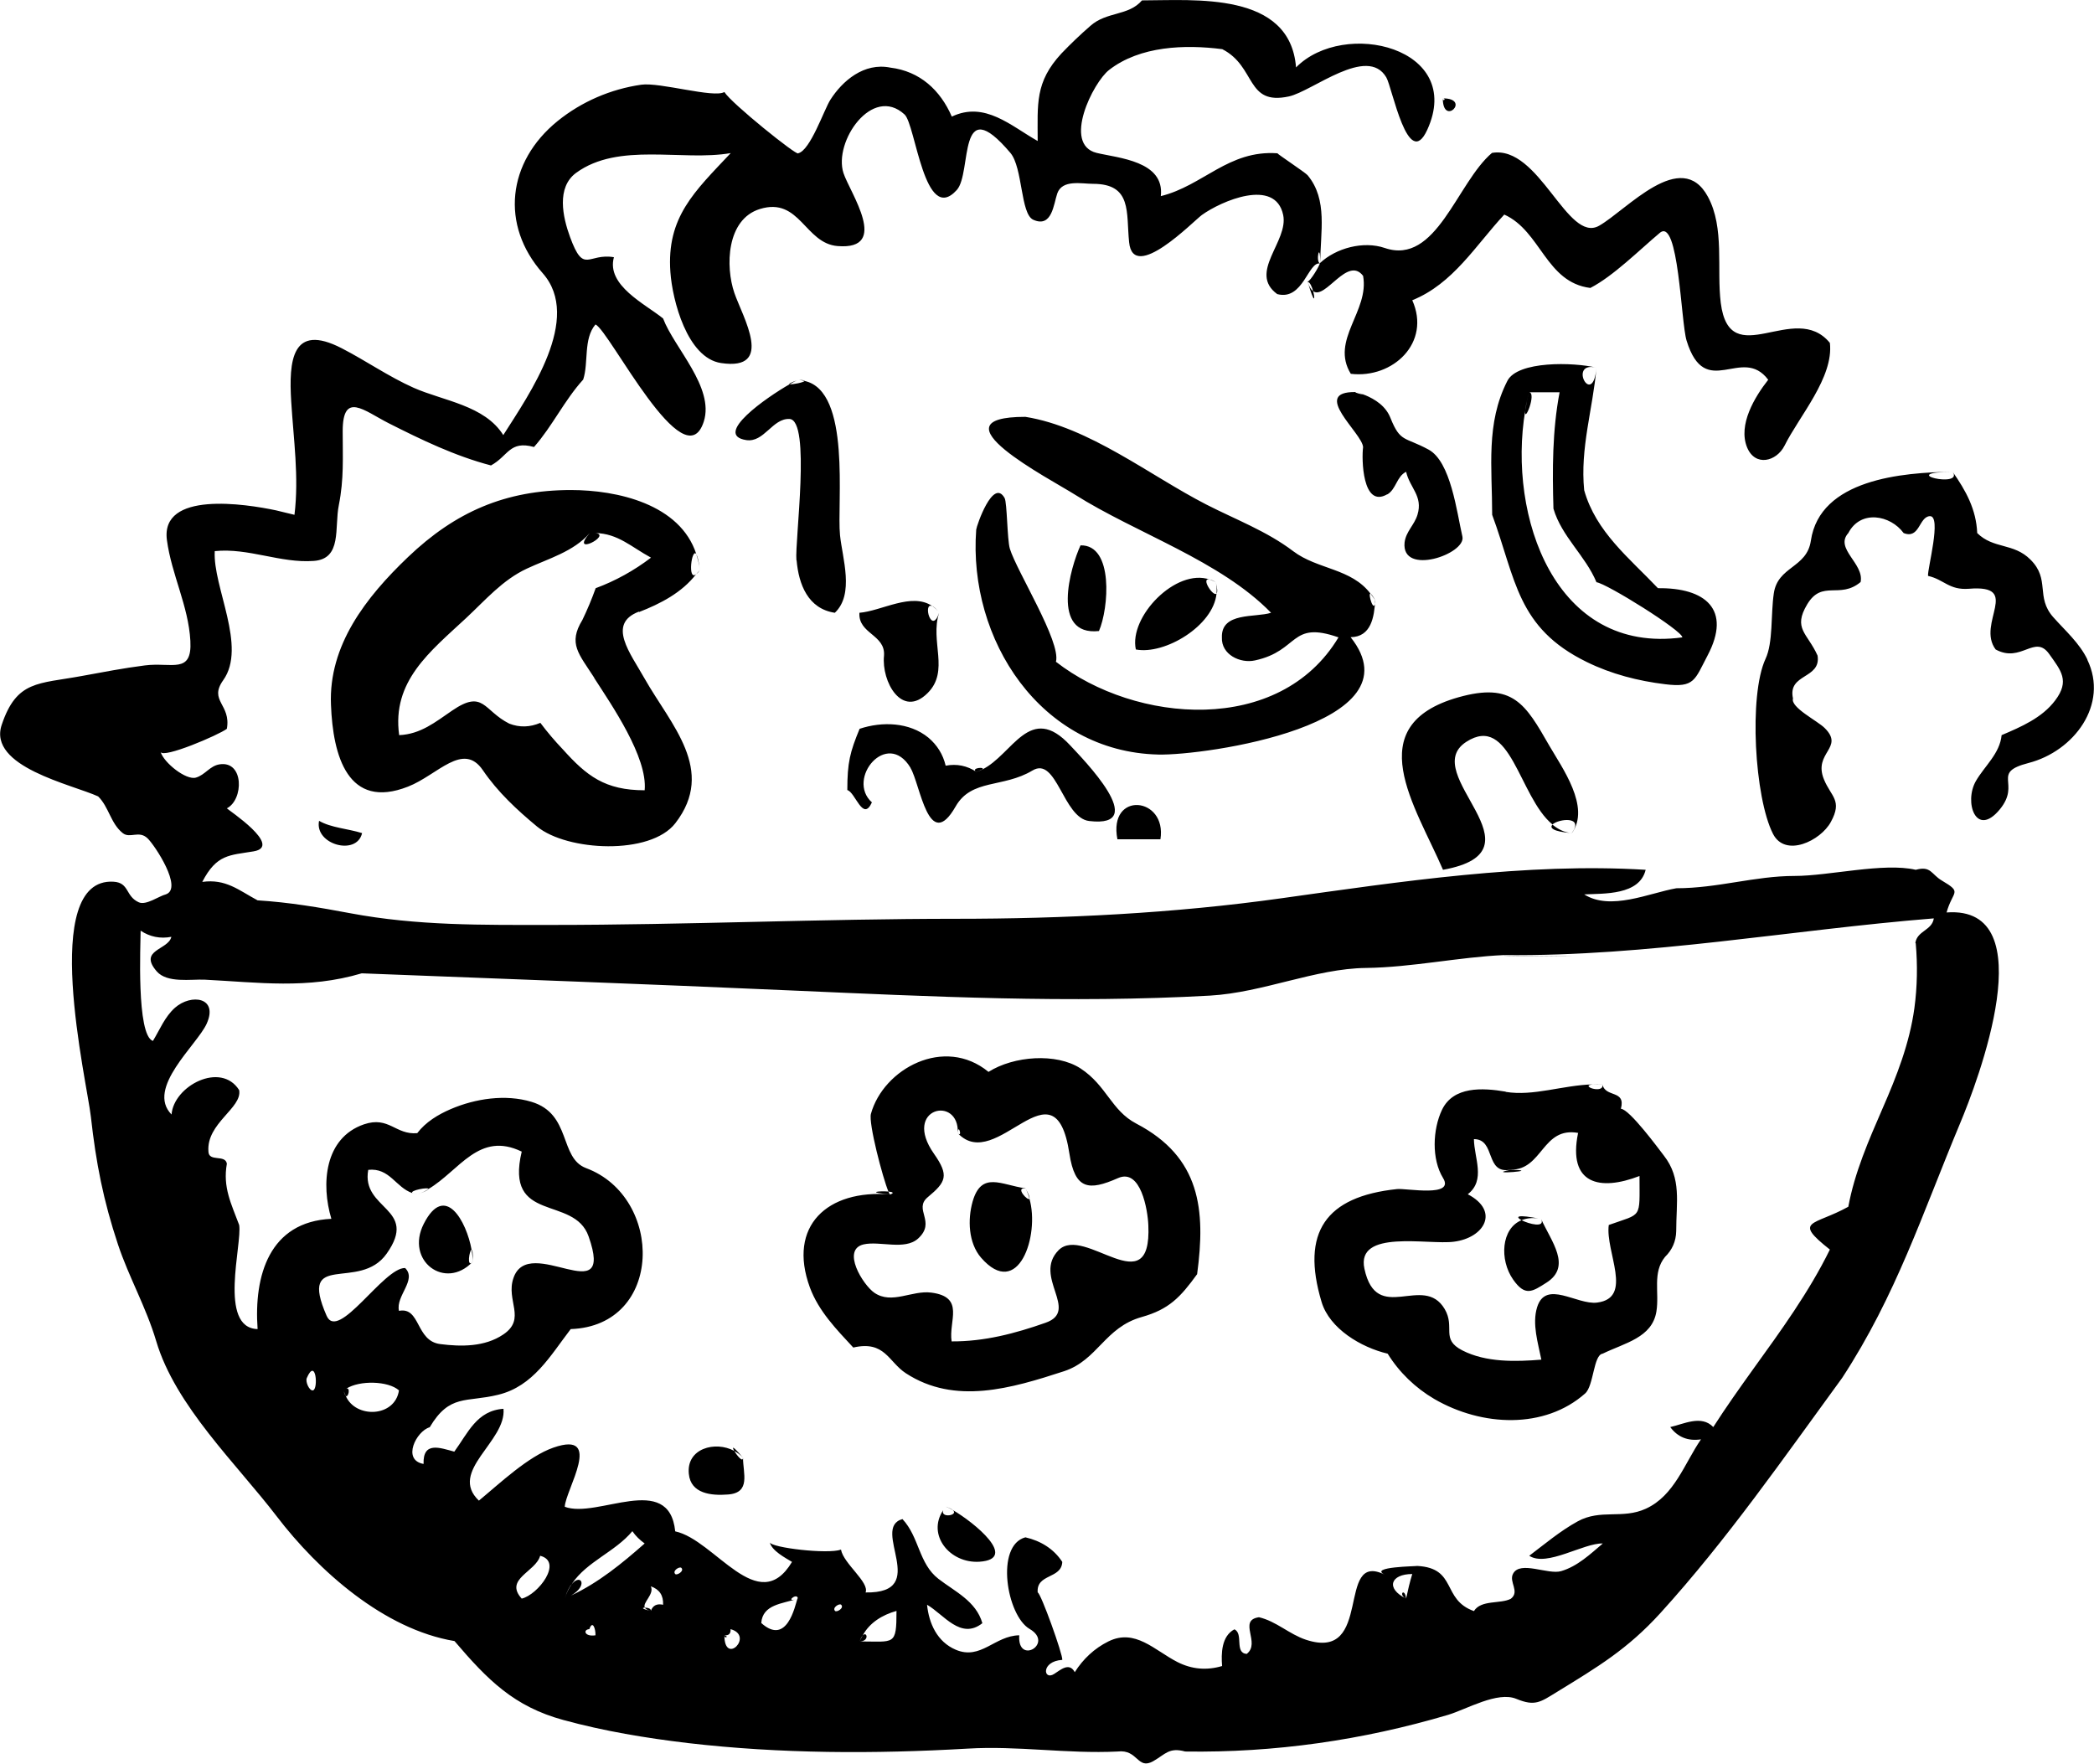 <?xml version="1.0" encoding="UTF-8"?>
<svg id="Layer_2" data-name="Layer 2" xmlns="http://www.w3.org/2000/svg" viewBox="0 0 109.01 91.81">
  <defs>
    <style>
      .cls-1 {
        fill-rule: evenodd;
      }
    </style>
  </defs>
  <g id="food_icons" data-name="food icons">
    <g id="salad">
      <path class="cls-1" d="M33.57,83.69c.04.07.12.13.31.17.03-.12-.17-.17-.31-.17ZM101.33,47.52c.32-1.17.86-1.03-.24-1.68-.56-.33-.56-.78-1.36-.56-1.67-.39-4.51.32-6.31.32-2.07,0-4,.64-6.15.64-1.42.25-3.43,1.19-4.8.32,1.03-.05,2.88.05,3.2-1.28-6.2-.38-12.8.62-18.95,1.48-5.61.79-11.4,1.07-16.96,1.07-6.94,0-14.03.32-21.07.32-3.56,0-6.95.05-10.46-.61-1.59-.3-3.19-.57-4.82-.67-.99-.53-1.65-1.13-2.88-.96.75-1.45,1.42-1.38,2.67-1.59,1.56-.26-1.33-2.16-1.39-2.24.88-.45.9-2.49-.38-2.29-.51.08-.75.55-1.23.69-.51.15-1.67-.77-1.84-1.34.11.37,3.03-.88,3.45-1.2.23-1.28-.96-1.45-.19-2.53,1.25-1.75-.55-4.86-.44-6.72,1.76-.18,3.42.64,5.16.51,1.48-.11,1.06-1.73,1.3-2.91.27-1.36.2-2.47.2-3.84,0-2.1,1.11-1.07,2.39-.42,1.72.87,3.46,1.71,5.33,2.2.91-.5.96-1.31,2.24-.96.96-1.09,1.58-2.43,2.56-3.51.29-.88,0-2.12.64-2.87.73.32,4.64,8.18,5.64,5.05.56-1.78-1.55-3.84-2.12-5.36-.92-.75-2.97-1.72-2.56-3.19-1.36-.23-1.56.92-2.28-1.04-.39-1.06-.72-2.59.31-3.35,2.22-1.62,5.52-.59,8.05-1.03-1.88,2-3.35,3.33-3.14,6.2.1,1.44.87,4.47,2.64,4.73,2.81.42,1.12-2.4.69-3.65-.47-1.37-.42-3.83,1.33-4.37,2.08-.64,2.34,1.8,4.05,1.93,2.75.22.63-2.79.3-3.8-.53-1.63,1.5-4.6,3.18-3.05.58.53,1.03,5.8,2.72,3.93.81-.9,0-5.22,2.79-1.93.65.77.52,3.18,1.19,3.48.98.44,1.06-.82,1.25-1.37.26-.74,1.27-.5,1.86-.5,2.05,0,1.72,1.5,1.88,3.04.21,2.14,3.35-1.1,3.79-1.42,1-.72,3.82-1.95,4.23,0,.29,1.38-1.84,3-.31,4.12,1.36.36,1.61-1.73,2.24-1.59-.27-.06,0-1.28,0,0,0-1.63.41-3.32-.66-4.6-.12-.14-1.57-1.1-1.57-1.14-2.55-.18-3.87,1.69-6.07,2.23.21-1.83-2.22-1.98-3.34-2.25-1.79-.44-.19-3.67.65-4.32,1.61-1.25,3.95-1.33,5.89-1.08,1.78.91,1.21,2.95,3.47,2.46,1.23-.27,4.08-2.68,5.07-.99.31.53,1.13,4.91,2.13,2.73,1.96-4.28-4.33-5.79-6.83-3.25C67.16-.46,62.18.02,59.45.02c-.7.82-1.84.57-2.69,1.33-.53.46-1.02.93-1.5,1.43-1.39,1.5-1.24,2.63-1.24,4.56-1.39-.78-2.75-2.09-4.47-1.27-.6-1.38-1.66-2.36-3.2-2.55-1.38-.28-2.5.7-3.12,1.67-.33.51-1.04,2.64-1.68,2.79-.04.16-3.49-2.61-3.84-3.19-.55.33-3.36-.52-4.33-.38-1.59.23-3.1.88-4.35,1.89-2.63,2.13-2.99,5.42-.78,7.92,2.08,2.35-.69,6.29-2.05,8.43-.97-1.55-3.12-1.78-4.66-2.46-1.32-.59-2.47-1.4-3.75-2.06-2.6-1.34-2.76.65-2.63,2.77.12,1.96.41,3.93.17,5.9-.32-.08-.64-.15-.95-.23-1.6-.34-6.04-1.03-5.69,1.55.24,1.79,1.12,3.42,1.22,5.24.1,1.76-.97,1.1-2.37,1.28-1.1.14-2.19.35-3.28.55-2.27.42-3.39.22-4.17,2.54-.74,2.19,3.67,3.11,5.02,3.73.56.55.65,1.41,1.28,1.91.38.3.84-.16,1.29.27.37.35,1.87,2.61.95,2.92-.34.08-1.03.59-1.41.41-.7-.32-.48-1.02-1.31-1.07-3.9-.23-1.38,10.42-1.18,12.23.27,2.43.65,4.36,1.41,6.65.56,1.69,1.46,3.25,1.99,5.03,1,3.38,4.19,6.4,6.27,9.12,2.17,2.84,5.59,5.89,9.26,6.5,1.73,2.03,3.1,3.41,5.67,4.11,2.12.58,4.3.94,6.48,1.2,4.82.56,9.71.57,14.55.29,2.63-.16,5.19.28,7.82.15,1.07-.13,1.02.98,1.86.5.63-.36.82-.73,1.66-.5,4.64.07,9.24-.59,13.69-1.91.96-.29,2.57-1.24,3.55-.83.97.4,1.25.17,2.11-.36,2.12-1.3,3.67-2.22,5.39-4.11,3.47-3.82,6.42-8.08,9.46-12.24,2.81-4.3,4.17-8.54,6.13-13.23.91-2.16,4.43-11.37-.69-11ZM16.29,72.38c-.19.03-.4-.45-.32-.64.48-1.12.61.59.32.64ZM18,72.67s-.08-.1-.11-.29c.02.11.07.19.11.29.13.11.26-.46.03-.38.68-.44,2.18-.41,2.74.09-.21,1.41-2.26,1.47-2.77.29ZM20.77,68.24c-.18-.78.95-1.61.32-2.23-1.12-.03-3.49,3.87-4.09,2.48-1.5-3.44,1.71-1.21,3.13-3.23,1.69-2.39-1.34-2.27-.96-4.36,1.12-.12,1.43.92,2.3,1.21-.17-.14.87-.33.83-.21,1.62-.96,2.63-3.03,4.86-1.95-.9,3.77,2.72,2.25,3.48,4.41,1.41,3.99-3.11-.18-3.91,2.17-.41,1.17.69,2.12-.53,2.94-.96.65-2.19.64-3.28.5-1.29-.16-1.02-1.95-2.15-1.73ZM27.16,83.22c-.93-1.02.73-1.39.96-2.23,1.21.31-.11,2.03-.96,2.23ZM29.78,82.44c-.16.23-.29.48-.38.78.11-.38.25-.63.38-.78.77-1.15,2.24-1.65,3.14-2.73.17.25.39.46.64.64-1.18,1.04-2.4,2.04-3.83,2.71.9-.53.51-1.14.06-.62ZM30.68,84.81c.17-.49.33-.02.32.32-.58.09-.66-.3-.32-.32ZM33.88,83.86c-.51-.11-.45-.17-.31-.17-.14-.26.51-.7.31-1.11.45.16.66.47.64.96-.32-.07-.53.03-.64.32ZM35.15,81.94c-.16-.17.23-.41.32-.32.17.16-.23.41-.32.32ZM37.71,85.13c.23.02.34-.09.32-.32,1.25.34-.32,1.93-.32.32ZM41.51,83.23c-.12.36-.54,2.47-1.88,1.26.07-.97,1.1-1,1.88-1.26,0,0,0,0,0,0-.68.23-.06-.32.02-.05,0,0-.01.02-.02.05.01,0,.02,0,.04-.01-.01,0-.03,0-.04.01ZM43.47,83.86c-.16-.17.23-.41.32-.32.17.17-.23.41-.32.32ZM44.75,85.45c.05-.16.11-.25.16-.31.36-.67,1.02-1.07,1.76-1.28,0,1.83-.1,1.59-1.92,1.59ZM73.2,83.22c-1.08-.53-.81-1.28.32-1.28-.13.42-.23.85-.32,1.28ZM99.73,49.11c.1,1.12.08,2.26-.07,3.37-.25,1.83-.92,3.54-1.66,5.23-.72,1.66-1.45,3.32-1.78,5.11-1.8,1-2.92.68-.96,2.23-1.09,2.22-2.55,4.22-3.99,6.22-.71.99-1.42,1.99-2.08,3.02-.62-.65-1.55-.15-2.24,0,.39.53.93.74,1.6.64-.86,1.25-1.38,2.93-2.87,3.61-1.22.56-2.35,0-3.55.66-.91.5-1.7,1.17-2.52,1.79.91.6,2.82-.67,3.83-.64-.66.56-1.32,1.19-2.17,1.44-.68.2-2.13-.56-2.5.13-.24.43.37.93-.12,1.31-.54.28-1.55.04-1.92.64-1.69-.6-.86-2.24-2.95-2.35-.02.02-2.54.04-1.7.45-2.57-1.26-.54,4.57-4.1,3.39-.87-.29-1.54-.96-2.44-1.17-1.12.16.11,1.34-.64,1.91-.65-.05-.15-1.06-.64-1.28-.68.36-.69,1.27-.64,1.91-.81.24-1.58.17-2.33-.21-1.19-.61-2.2-1.76-3.59-1.07-.73.36-1.32.92-1.75,1.6-.29-.54-.75-.11-1.07.09-.57.37-.7-.66.42-.73.04-.26-1.12-3.49-1.28-3.51-.08-.99,1.24-.69,1.28-1.59-.44-.68-1.13-1.1-1.92-1.28-1.58.42-.98,4.07.22,4.77,1.3.76-.65,1.91-.54.33-1.28.02-2,1.31-3.31.75-.96-.41-1.39-1.36-1.49-2.34.87.5,1.75,1.85,2.88.96-.33-1.15-1.42-1.64-2.29-2.31-1.03-.8-.99-2.17-1.87-3.11-1.69.47,1.51,3.88-1.92,3.82.21-.53-1.15-1.5-1.28-2.23-.69.25-3.64-.1-3.71-.38.12.45.8.8,1.16,1.02-1.76,2.93-4.01-1.15-6.08-1.59-.32-3.13-4.06-.64-5.75-1.28.03-.86,2.06-4-.59-3.08-1.32.46-2.79,1.86-3.88,2.76-1.61-1.53,1.44-3.08,1.28-4.78-1.39.09-1.85,1.26-2.56,2.23-.75-.2-1.64-.55-1.6.64-1.14-.2-.38-1.71.32-1.91,1.04-1.75,1.9-1.28,3.56-1.69,1.83-.44,2.72-2.04,3.78-3.42,4.85-.17,4.86-6.87.8-8.38-1.41-.53-.75-2.82-2.84-3.45-1.36-.41-2.93-.17-4.21.38-.65.28-1.3.67-1.74,1.25-1.13.1-1.47-.9-2.77-.46-2.07.71-2.24,3.12-1.7,4.92-3.23.15-4.04,2.95-3.84,5.74-2.07-.06-.79-4.44-.96-5.42-.41-1.1-.86-1.96-.64-3.19-.08-.5-.95-.07-.96-.64-.11-1.47,1.77-2.26,1.6-3.19-.95-1.51-3.41-.22-3.52,1.27-1.35-1.37,1.33-3.62,1.83-4.73.62-1.38-.81-1.57-1.65-.83-.53.47-.79,1.14-1.15,1.73-.87-.3-.64-5.07-.64-5.74.48.32,1.02.43,1.6.32-.15.69-1.74.67-.76,1.8.54.62,1.78.4,2.49.43,2.8.14,5.36.51,8.18-.33,7.44.29,14.88.56,22.32.89,7.34.32,14.5.68,21.84.27,2.77-.16,5.48-1.41,8.12-1.44,2.39-.03,4.87-.57,7.18-.67,7.52.08,14.91-1.31,22.38-1.91-.09.63-.87.64-.96,1.28ZM73.2,83.22c-.07-.6-.43-.21,0,0h0ZM37.71,85.13c0,.21.27.06,0,0h0ZM44.91,85.14c-.05.1-.12.19-.16.31.52,0,.39-.56.16-.31ZM78.31,49.75c-.41.02,8.19.09,0,0h0ZM22.31,61.9c-.18.11-.37.21-.58.28.41-.15.56-.24.58-.28ZM21.48,62.11s.11.05.25.07c-.09-.01-.17-.04-.25-.07ZM75.11,5.12c.21,0,0,.21,0,0,0,1.5,1.5,0,0,0ZM68.36,15.16c-.11-.08-.2-.22-.28-.48.36,1.23.39.89.28.48ZM68.08,14.68c.11,0,.22.25.28.48.64.46,1.79-1.86,2.6-.8.34,1.84-1.72,3.34-.64,5.1,2.19.26,4.19-1.62,3.2-3.83,2.13-.86,3.3-2.86,4.79-4.46,1.91.86,2.16,3.53,4.48,3.82,1.19-.61,2.57-1.99,3.62-2.87.98-.81,1.09,4.62,1.39,5.61.98,3.18,2.88.21,4.25,2.04-.7.89-1.58,2.34-1.1,3.52.42,1.02,1.53.74,1.95-.09.76-1.53,2.57-3.56,2.36-5.35-1.84-2.24-5.21,1.6-5.68-2.08-.22-1.76.21-3.91-.67-5.53-1.39-2.57-4.22.69-5.66,1.51-1.66.95-3.11-4.21-5.58-3.79-1.83,1.55-2.89,5.87-5.58,4.95-1.11-.38-2.54,0-3.38.79,0,.11-.5.95-.64.96ZM79.59,20.42c-.08.31-.14.62-.19.95-.07.75.62-.95.19-.95ZM86.69,35.62c1.53.19,1.53-.22,2.2-1.49,1.28-2.42-.13-3.54-2.58-3.51-1.49-1.57-3.23-2.93-3.84-5.1-.22-2.19.45-4.22.64-6.38-.19,2.15-1.52-.37,0,0-1.19-.29-4.11-.36-4.64.69-1.13,2.21-.79,4.5-.79,6.97,1.24,3.35,1.28,5.88,4.92,7.66,1.28.63,2.68.99,4.09,1.16ZM79.4,21.37c.02-.17.07-.47.19-.95h1.6c-.38,1.99-.38,4.04-.32,6.06.43,1.46,1.66,2.44,2.24,3.83.52.06,4.47,2.52,4.47,2.87-6.63.91-9.1-6.31-8.18-11.8ZM41.11,20c.2-.11.36-.2.44-.22-.43.15-.51.21-.44.22ZM41.55,19.78c.12,0,.23.03.34.05,0-.03-.09-.05-.34-.05ZM41.47,29.17c.11,1.25.59,2.52,1.99,2.73,1.03-.97.39-2.85.27-4.04-.17-1.66.6-7.51-1.85-8.03,0,.07-.64.2-.77.17-1.18.67-4.02,2.64-2.26,2.91.93.14,1.36-1.14,2.25-1.1,1.13.06.27,6.35.36,7.35ZM70.64,20.42c.13.04.25.09.38.14.03,0-.05-.04-.38-.14ZM72.22,25.74c.47-.28.48-.93.98-1.18.19.84.89,1.26.59,2.24-.16.53-.6.87-.67,1.44-.18,1.77,3.22.6,3.01-.31-.29-1.25-.6-3.91-1.77-4.53-1.24-.67-1.46-.36-1.97-1.63-.24-.62-.78-.98-1.37-1.22-.06,0-.57-.12-.44-.14-2.39-.04.35,2.14.38,2.87-.08.57-.05,3.21,1.26,2.45ZM71.6,31.26c-.05.81-.42-.43-.25-.35-1-1.33-2.76-1.26-4.02-2.21-1.38-1.05-3.02-1.66-4.54-2.44-2.94-1.51-6.09-4.03-9.41-4.56-4.98,0,1.27,3.22,2.58,4.05,3.2,2.02,7.56,3.43,10.21,6.15-.82.26-2.6-.05-2.56,1.28-.04.9.96,1.37,1.72,1.2,2.32-.5,1.81-2.09,4.35-1.2-3.07,5.12-10.57,4.49-14.71,1.27.28-1.03-2.04-4.71-2.4-5.89-.14-.49-.14-2.38-.27-2.63-.6-1.08-1.46,1.44-1.48,1.64-.43,5.72,3.35,11.57,9.48,11.71,2.41.06,13.64-1.55,10.01-6.11,1.08-.01,1.23-1.07,1.28-1.91ZM71.35,30.91c.08.11.17.22.25.35-.13-.23-.2-.33-.25-.35ZM108.67,34.34c-.42-.87-1.15-1.5-1.78-2.21-.94-1.06-.14-1.96-1.19-3-.88-.88-1.92-.54-2.77-1.38-.05-1.23-.59-2.21-1.28-3.19.61.88-3.05.03,0,0-2.62.03-6.91.39-7.38,3.59-.21,1.43-1.73,1.32-1.93,2.75-.16,1.09-.03,2.55-.43,3.4-.88,1.9-.57,7.23.39,9.11.64,1.25,2.48.36,3.01-.62.62-1.13.01-1.31-.36-2.22-.57-1.4,1.09-1.63.04-2.67-.38-.38-1.79-1.07-1.65-1.54-.29-1.31,1.47-1,1.28-2.23-.53-1.18-1.3-1.4-.54-2.67.78-1.3,1.69-.25,2.78-1.16.2-.96-1.37-1.74-.64-2.55.64-1.23,2.19-.94,2.88,0,.84.33.79-.84,1.36-.88.64-.04-.13,2.76-.09,3.11.84.19,1.09.75,2.13.67,2.78-.23.37,1.8,1.39,3.16,1.33.73,2.04-.82,2.79.24.61.86,1.08,1.39.31,2.41-.68.91-1.78,1.38-2.79,1.81-.09.96-.89,1.61-1.34,2.39-.63,1.1.01,2.98,1.25,1.47,1.12-1.37-.49-1.9,1.49-2.41,2.37-.61,4.19-3.05,3.06-5.38ZM36.43,29.67c-.06.09-.13.15-.19.23.06-.05.12-.11.19-.23ZM33.27,31.86c1.11-.43,2.23-1.01,2.97-1.97-.46.39-.23-1.41.01-1.04-.84-2.61-4.12-3.34-6.53-3.34-3.39,0-6.01,1.13-8.48,3.49-2.2,2.1-4.14,4.6-4.01,7.69.1,2.66.88,5.49,4.01,4.26,1.54-.6,2.87-2.37,3.9-.85.77,1.13,1.77,2.06,2.82,2.93,1.56,1.28,5.9,1.51,7.2-.18,2.13-2.76-.24-5.12-1.6-7.52-.74-1.32-1.98-2.85-.3-3.49ZM30.93,35.29c.91,1.41,2.79,4.13,2.63,5.85-2.07,0-3.02-.75-4.26-2.13-.42-.44-.81-.9-1.17-1.38-.54.23-1.08.25-1.62.04-1.35-.68-1.33-1.8-2.97-.68-.88.6-1.64,1.23-2.76,1.28-.39-2.81,1.61-4.35,3.48-6.09,1.01-.94,1.9-1.99,3.17-2.58,1.11-.52,2.43-.88,3.27-1.85-1.09,1.27,1.2.09.29,0,1.18.02,1.88.73,2.9,1.28-.88.67-1.85,1.21-2.88,1.59-.2.56-.43,1.11-.69,1.65-.76,1.24-.19,1.76.62,3.02ZM36.25,28.86c.08.25.15.52.18.81-.05-.47-.12-.71-.18-.81ZM57.21,32.85c.51-1.17.78-4.5-.96-4.46-.53,1.15-1.56,4.73.96,4.46ZM63.33,30.9c-.17.19-.85-.86-.35-.73-1.77-.61-4.22,1.94-3.85,3.64,1.5.29,4.04-1.23,4.2-2.91ZM63.33,30.9c.05-.06.06-.23-.04-.6.05.2.06.4.04.6ZM62.98,30.17c.1.04.21.08.3.13-.13-.08-.23-.12-.3-.13ZM48.53,31.55c-1.07-.73-2.64.26-3.79.35-.07,1.1,1.36,1.13,1.28,2.23-.14,1.35.93,3.29,2.27,1.95,1.16-1.15.11-2.7.6-4.18-.4,1.19-.86-.56-.37-.35ZM48.53,31.55c.13.09.26.2.37.35-.16-.21-.28-.31-.37-.35ZM81.83,43.37c-.39-.03-.72-.2-1.01-.44-.16.16,0,.36,1.01.44ZM81.83,43.37c.98-1.36-.51-3.4-1.18-4.56-1.24-2.16-1.89-3.31-4.73-2.51-5.18,1.47-2.23,5.66-.8,8.98,5.48-.99-1.35-5,1.21-6.66,2.32-1.5,2.74,2.87,4.49,4.3.3-.29,1.66-.46,1.01.44ZM47.4,39.98c.51.84.94,4.47,2.35,2,.83-1.45,2.47-.95,4-1.87,1.26-.76,1.59,2.47,2.95,2.63,3.25.39-.36-3.26-.98-3.93-2.11-2.28-3,.48-4.59,1.25-.05.03-.13.07-.3.12-.49-.32-1.02-.43-1.6-.32-.14-.59-.44-1.07-.9-1.46-.99-.81-2.41-.85-3.58-.46-.5,1.21-.64,1.75-.64,3.19.42.11.81,1.68,1.28.64-1.36-1.22.79-3.83,2.01-1.8ZM50.82,40.18c.1-.03.2-.07.3-.12.24-.15-.61-.1-.3.12ZM58.17,43.69h2.24c.35-2.22-2.73-2.53-2.24,0ZM18.85,43.37c-.73-.23-1.63-.28-2.24-.64-.25,1.23,1.96,1.85,2.24.64ZM46.25,62.03c-.44-.04-1.24.03.09.15-.02,0-.05-.05-.09-.15ZM59.15,58.49c-1.3-.68-1.54-1.98-2.9-2.87-1.26-.82-3.48-.65-4.79.18-2.3-1.89-5.47-.16-6.12,2.18-.14.48.62,3.36.91,4.05.21.02.33.07.09.15-3.27-.27-5.35,1.64-4.18,4.84.46,1.24,1.38,2.18,2.26,3.13,1.65-.38,1.83.75,2.74,1.34,2.55,1.66,5.48.79,8.24-.11,1.75-.58,2.11-2.28,4.04-2.82,1.42-.4,2.01-1.03,2.88-2.23.45-3.35.18-6.09-3.17-7.84ZM55.11,65.08c-1.36,1.38,1.12,3.15-.68,3.78-1.59.56-3.19.98-4.89.97-.17-1.06.72-2.31-1.06-2.54-1.01-.13-2.05.63-2.96.01-.6-.41-1.73-2.25-.56-2.52.84-.19,2.14.32,2.83-.3.97-.88-.26-1.52.51-2.16.95-.79,1.12-1.12.32-2.26-1.68-2.39,1.33-3.07,1.24-1.07.02-.56.26.27,0,0,2.02,2.16,5.05-3.96,5.81,1.06.29,1.89,1.01,1.95,2.53,1.28,1.19-.53,1.55,1.67,1.58,2.45.19,4.17-3.33-.04-4.67,1.3ZM78.39,56.83c-1.23-.21-2.73-.28-3.32.94-.49,1.03-.55,2.57.05,3.55.64,1.03-1.91.53-2.39.58-3.72.39-5.02,2.25-3.93,5.88.42,1.39,2.05,2.36,3.44,2.69.6.97,1.44,1.78,2.43,2.36,2.48,1.44,5.74,1.58,7.85-.29.45-.4.43-2.01.91-2.07,1.15-.56,2.58-.83,2.8-2.2.16-.99-.22-2.02.45-2.84.37-.36.57-.81.58-1.34,0-1.5.29-2.74-.64-3.93-.27-.35-1.79-2.42-2.24-2.44.27-1.01-.81-.56-.96-1.27.11.53-1.25.07-.49,0-1.59.04-3.1.63-4.55.39ZM82.15,58.99c-.54,2.66,1.13,3.03,3.2,2.23,0,2.27.16,1.92-1.6,2.55-.19,1.39,1.31,3.8-.61,4.04-1.05.13-2.67-1.21-3.12.24-.27.87.05,1.87.22,2.73-1.34.11-2.88.15-4.11-.48-1.15-.59-.36-1.19-.92-2.15-1.11-1.89-3.54.86-4.18-2.1-.45-2.08,3.32-1.23,4.66-1.41,1.58-.2,2.4-1.59.72-2.47.95-.74.33-1.89.32-2.87,1.16,0,.55,1.85,1.92,1.59,1.67.01,1.63-2.26,3.52-1.91ZM78.63,60.9c-1.45.28,1.83.02,0,0h0ZM82.94,56.44c.16,0,.32,0,.49,0-.22-.01-.37,0-.49,0ZM53.38,61.86c-1.25-.17-2.29-.92-2.75.7-.26.93-.22,2.14.44,2.91,1.94,2.23,3.07-1.16,2.52-3.07-.07.15-.77-.61-.21-.53ZM53.38,61.86c.09.16.16.34.21.53.02-.05-.02-.21-.21-.53ZM24.61,65.69c-.34.35-.16-.65-.06-.63-.26-1.46-1.38-3.53-2.49-1.35-.98,1.93,1.12,3.48,2.54,1.98ZM24.55,65.06c.04.23.06.45.06.63.02-.47-.02-.62-.06-.63ZM79.21,63.52c-1.06.43-1.16,2.06-.44,3.09.63.9,1,.63,1.74.16,1.33-.85.24-2.15-.28-3.31.22.48-.64.26-1.02.06ZM79.21,63.52c.28-.11.61-.15,1.02-.06-1.32-.27-1.34-.11-1.02.06ZM38.22,75.53c-.97-.53-2.5-.14-2.36,1.2.1,1.03,1.17,1.14,2.04,1.07,1.2-.09.78-1.1.78-1.92,0,.28-.32-.11-.46-.36ZM38.22,75.53c.17.09.33.21.46.36-.56-.67-.58-.58-.46-.36ZM49.61,78.62c.3.27-.66.43-.51,0-.86,1.28.34,2.78,1.89,2.68,2.06-.14-.28-2.05-1.39-2.69ZM49.61,78.62c-.06-.06-.18-.12-.39-.19.09.03.23.09.39.19Z"/>
    </g>
  </g>
</svg>
